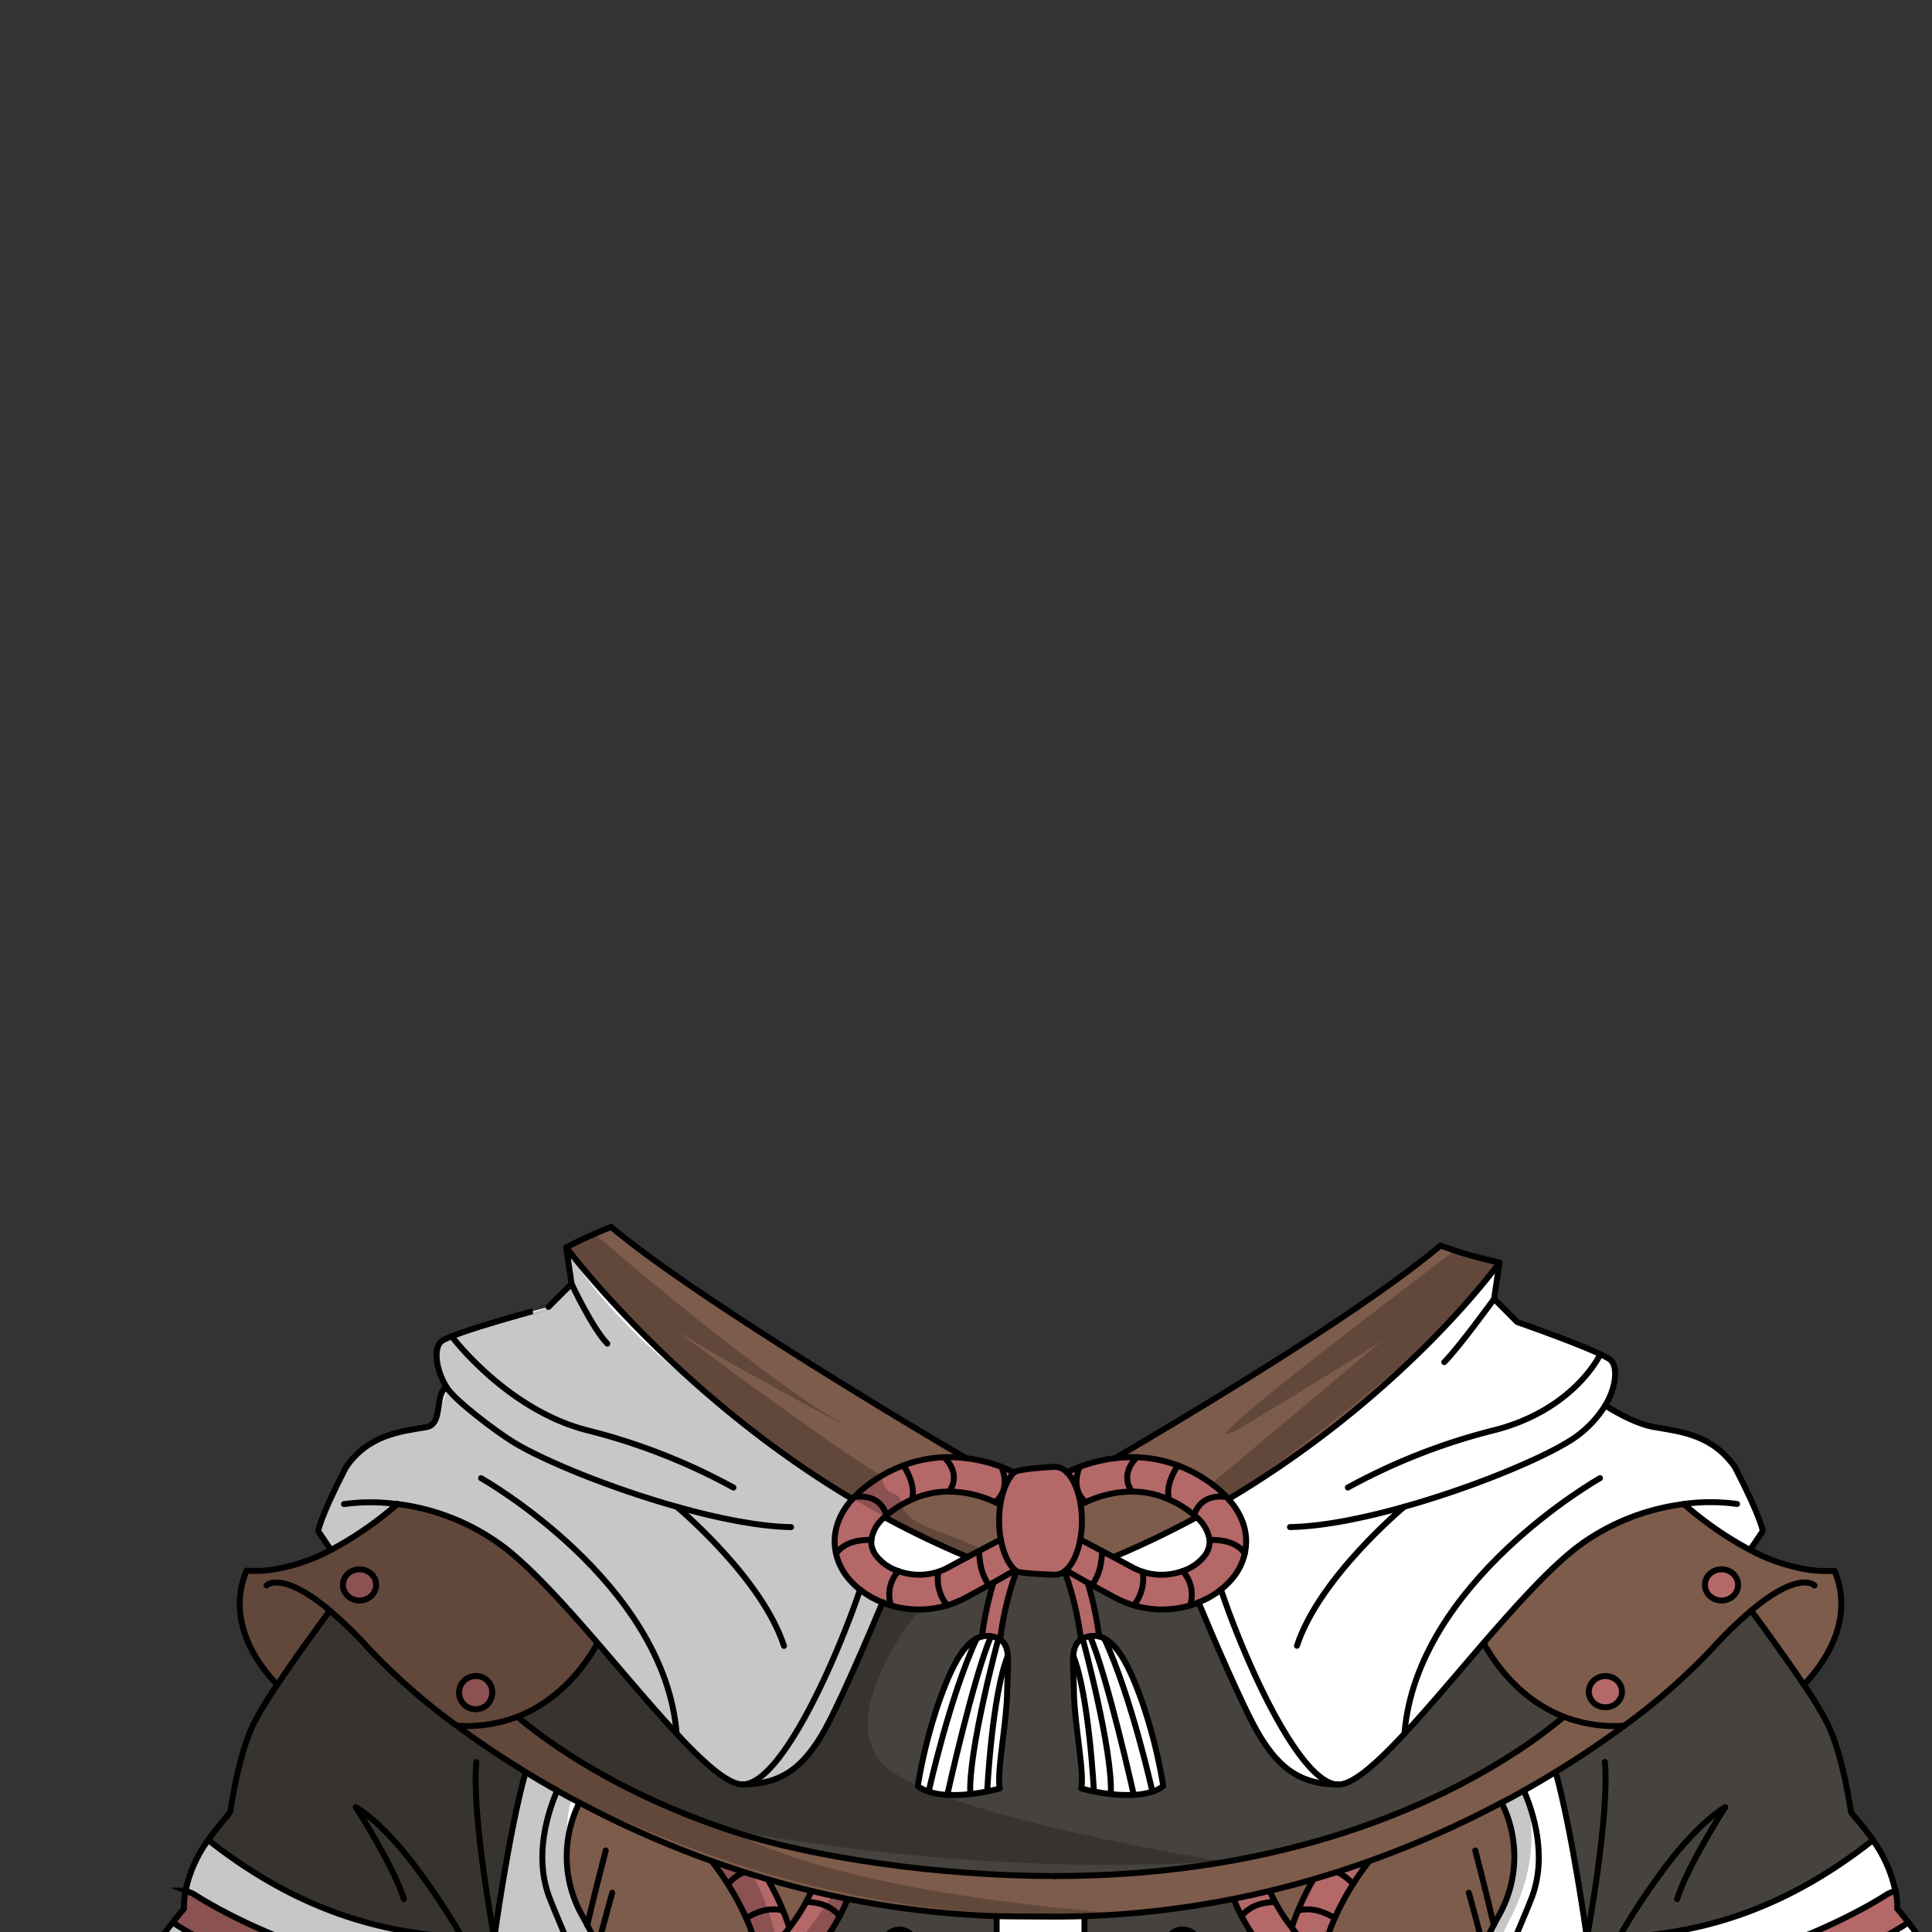 <svg xmlns="http://www.w3.org/2000/svg" viewBox="0 0 432 432">
  <rect x="0" y="0" width="432" height="432" fill="#333333" stroke="none"/>
  <defs>
    <style>.GUNDAN_FROG_OUTFIT_FROG_OUTFIT_8_cls-1{isolation:isolate;}.GUNDAN_FROG_OUTFIT_FROG_OUTFIT_8_cls-2{fill:#46433e;}.GUNDAN_FROG_OUTFIT_FROG_OUTFIT_8_cls-3{fill:#b46868;}.GUNDAN_FROG_OUTFIT_FROG_OUTFIT_8_cls-4{fill:#7d5c4b;}.GUNDAN_FROG_OUTFIT_FROG_OUTFIT_8_cls-5{fill:#fff;}.GUNDAN_FROG_OUTFIT_FROG_OUTFIT_8_cls-6,.GUNDAN_FROG_OUTFIT_FROG_OUTFIT_8_cls-7{fill:none;stroke:#000;stroke-width:1.33px;}.GUNDAN_FROG_OUTFIT_FROG_OUTFIT_8_cls-6{stroke-linecap:round;stroke-linejoin:round;}.GUNDAN_FROG_OUTFIT_FROG_OUTFIT_8_cls-7{stroke-miterlimit:10;}.GUNDAN_FROG_OUTFIT_FROG_OUTFIT_8_cls-8{opacity:0.22;mix-blend-mode:multiply;}</style>
  </defs>
  <g class="GUNDAN_FROG_OUTFIT_FROG_OUTFIT_8_cls-1">
    <g id="outfit">
      <path class="GUNDAN_FROG_OUTFIT_FROG_OUTFIT_8_cls-2" d="M363,475.29C360.48,480,356.6,485,352.11,488a16.24,16.24,0,0,1-7.19,2.9c-5.11.6-8.44-4.54-10.76-11.26a52.22,52.22,0,0,1-6,.33,59.72,59.72,0,0,1-6.78-.39,48.75,48.75,0,0,1-16.76-4.86,32,32,0,0,1-13.12-12.14,29,29,0,0,1-2.07-4.09,36.18,36.18,0,0,1-2.65-10.5,40.34,40.34,0,0,1,0-7.12c-1-1.07-1.95-2.11-2.8-3.12a52.41,52.41,0,0,1-6.35-9.32,38.54,38.54,0,0,1-1.78-3.87,206,206,0,0,1-33.35,3.87v65.32h120.2L363,482A33.6,33.6,0,0,0,363,475.29Zm-98.6,7.81a3.89,3.89,0,0,1-3.56-2.22,3.55,3.55,0,0,1-.31-1.44,3.88,3.88,0,1,1,3.87,3.66Zm0-22.16a3.89,3.89,0,0,1-3.56-2.22,3.51,3.51,0,0,1-.31-1.44,3.88,3.88,0,1,1,3.87,3.66Zm0-22.16a3.88,3.88,0,0,1-3.56-2.21,3.55,3.55,0,0,1-.31-1.44,3.88,3.88,0,1,1,3.87,3.65Z" />
      <path class="GUNDAN_FROG_OUTFIT_FROG_OUTFIT_8_cls-2" d="M187.71,428.46a52.41,52.41,0,0,1-6.35,9.32c-.85,1-1.79,2.05-2.79,3.12a40.35,40.35,0,0,1,0,7.12,36.18,36.18,0,0,1-2.65,10.5,29,29,0,0,1-2.06,4.09,32.16,32.16,0,0,1-13.12,12.14,48.86,48.86,0,0,1-16.77,4.86,59.72,59.72,0,0,1-6.78.39,52,52,0,0,1-6-.33c-2.33,6.72-5.66,11.86-10.77,11.26a16.24,16.24,0,0,1-7.19-2.9c-4.49-3-8.37-8-10.93-12.74a34.36,34.36,0,0,0,0,6.73l.36,11.76h120.2V428.46a205.77,205.77,0,0,1-33.35-3.87A38.89,38.89,0,0,1,187.71,428.46Zm13.18,3a3.78,3.78,0,0,1,3.88,3.65,3.4,3.4,0,0,1-.32,1.44,3.88,3.88,0,0,1-3.56,2.21,3.66,3.66,0,1,1,0-7.3Zm0,22.16a3.77,3.77,0,0,1,3.88,3.64,3.37,3.37,0,0,1-.32,1.44,3.89,3.89,0,0,1-3.56,2.22,3.66,3.66,0,1,1,0-7.3Zm0,22.16a3.77,3.77,0,0,1,3.88,3.64,3.4,3.4,0,0,1-.32,1.44,3.89,3.89,0,0,1-3.56,2.22,3.66,3.66,0,1,1,0-7.3Z" />
      <path class="GUNDAN_FROG_OUTFIT_FROG_OUTFIT_8_cls-2" d="M418.79,411.42c-2.43-3.48-4.77-5.79-4.89-6.32-.24-1.12-1.8-12.48-5.26-19.67a81.91,81.91,0,0,0-5.29-8.7c-4.05-6-9.11-13-11.78-16.59a94.57,94.57,0,0,0-8.83,8.61,141,141,0,0,1-19.55,17.12c-4.57,3.39-9.71,6.88-15.35,10.34,3.78,13.69,7,37.15,7,37.15,2.23,0,4.63-.06,7.19-.19C376.7,432.46,396.49,429,418.79,411.42Z" />
      <path class="GUNDAN_FROG_OUTFIT_FROG_OUTFIT_8_cls-2" d="M82.58,368.75a97.27,97.27,0,0,0-8.82-8.61C71.09,363.76,66,370.7,62,376.73a83.64,83.64,0,0,0-5.29,8.7c-3.46,7.19-5,18.55-5.25,19.67-.13.53-2.47,2.84-4.89,6.32,22.29,17.62,42.08,21,56.78,21.75,2.56.13,5,.17,7.19.19,0,0,3.19-23.46,7-37.15-5.65-3.46-10.79-6.95-15.36-10.34A141,141,0,0,1,82.58,368.75Z" />
      <path class="GUNDAN_FROG_OUTFIT_FROG_OUTFIT_8_cls-3" d="M384.94,350.9a3.5,3.5,0,1,0,3.71,3.49A3.61,3.61,0,0,0,384.94,350.9Z" />
      <path class="GUNDAN_FROG_OUTFIT_FROG_OUTFIT_8_cls-3" d="M359,374.77a3.5,3.5,0,1,0,3.72,3.49A3.61,3.61,0,0,0,359,374.77Z" />
      <path class="GUNDAN_FROG_OUTFIT_FROG_OUTFIT_8_cls-3" d="M106.36,374.77a3.5,3.5,0,1,0,3.7,3.49A3.6,3.6,0,0,0,106.36,374.77Z" />
      <path class="GUNDAN_FROG_OUTFIT_FROG_OUTFIT_8_cls-3" d="M80.39,350.9a3.5,3.5,0,1,0,3.71,3.49A3.62,3.62,0,0,0,80.39,350.9Z" />
      <path class="GUNDAN_FROG_OUTFIT_FROG_OUTFIT_8_cls-3" d="M424.2,426.8a19.32,19.32,0,0,0-.36-4.05l-1.26.51a4.79,4.79,0,0,0-.78.4c-.29.19-29.6,19.53-66.62,18.74-.14,1.23-.27,2.53-.36,3.86a10,10,0,0,0,.58,3.87h2c36.79,0,65.09-17.51,68.83-19.94l.57-.23C426,428.94,425.11,427.87,424.2,426.8Z" />
      <path class="GUNDAN_FROG_OUTFIT_FROG_OUTFIT_8_cls-3" d="M110.15,442.4c-37,.79-66.33-18.55-66.62-18.74a4.09,4.09,0,0,0-.78-.4l-1.26-.51a18.67,18.67,0,0,0-.35,4.05c-.92,1.07-1.79,2.14-2.58,3.17l.58.23c3.73,2.43,32,19.94,68.82,19.94h2a10,10,0,0,0,.58-3.87C110.43,444.93,110.29,443.63,110.15,442.4Z" />
      <path class="GUNDAN_FROG_OUTFIT_FROG_OUTFIT_8_cls-3" d="M328,472.24a53,53,0,0,1-6.79-.43,37.34,37.34,0,0,1-13-3.95,24.58,24.58,0,0,1-9-8.21,27.17,27.17,0,0,1-2.07-3.95,28.05,28.05,0,0,1-1.76-6.11c-.09-.44-.15-.88-.21-1.31a40.18,40.18,0,0,0,9,4.63,53.31,53.31,0,0,0,12.35,2.93,64.07,64.07,0,0,0,7.82.48c1.91,0,3.5-.08,4.69-.17a40,40,0,0,1-.48-7.71,58.17,58.17,0,0,1-10.45-.22,45.44,45.44,0,0,1-10.86-2.49,31.4,31.4,0,0,1-8.95-5l-.74-.61c-.68-.61-1.35-1.2-2-1.79a43.56,43.56,0,0,1,3-9.42,56.84,56.84,0,0,1,4.1-7.63c1.3-2.06,2.56-3.79,3.59-5.11-2.34.85-4.73,1.64-7.14,2.43q-2.62.82-5.33,1.62a60,60,0,0,0-3.43,7c-.51,1.24-1,2.5-1.4,3.81a42,42,0,0,1-3.74-5.74c-.49-.93-.89-1.76-1.19-2.47-2.66.64-5.34,1.24-8.08,1.78a38.54,38.54,0,0,0,1.78,3.87,52.41,52.41,0,0,0,6.35,9.32c.85,1,1.8,2.05,2.8,3.12a40.34,40.34,0,0,0,0,7.12,36.18,36.18,0,0,0,2.65,10.5,29,29,0,0,0,2.07,4.09,32,32,0,0,0,13.12,12.14,48.75,48.75,0,0,0,16.76,4.86,59.72,59.72,0,0,0,6.78.39,52.22,52.22,0,0,0,6-.33,76.4,76.4,0,0,1-2.17-7.59C330.88,472.17,329.51,472.24,328,472.24Z" />
      <path class="GUNDAN_FROG_OUTFIT_FROG_OUTFIT_8_cls-3" d="M180.22,425.28a41.09,41.09,0,0,1-3.74,5.74c-.42-1.31-.89-2.57-1.39-3.81a60,60,0,0,0-3.44-7q-2.7-.79-5.33-1.62c-2.41-.79-4.79-1.58-7.14-2.43,1,1.32,2.29,3,3.59,5.11a56.84,56.84,0,0,1,4.1,7.63,43.56,43.56,0,0,1,3,9.42c-.62.59-1.29,1.18-2,1.79l-.74.61a31.48,31.48,0,0,1-8.94,5,45.4,45.4,0,0,1-10.87,2.49,58.17,58.17,0,0,1-10.45.22,40,40,0,0,1-.48,7.71c1.2.09,2.78.17,4.69.17a64,64,0,0,0,7.82-.48,53.31,53.31,0,0,0,12.35-2.93,40.18,40.18,0,0,0,9-4.63c-.05.43-.12.87-.2,1.31a28.66,28.66,0,0,1-1.77,6.11,25.34,25.34,0,0,1-2.07,3.95,24.58,24.58,0,0,1-9,8.21,37.34,37.34,0,0,1-13,3.95,53,53,0,0,1-6.79.43c-1.56,0-2.93-.07-4-.16-.62,2.61-1.33,5.2-2.16,7.59a52,52,0,0,0,6,.33,59.72,59.72,0,0,0,6.78-.39,48.86,48.86,0,0,0,16.77-4.86,32.16,32.16,0,0,0,13.12-12.14,29,29,0,0,0,2.06-4.09,36.18,36.18,0,0,0,2.65-10.5,40.35,40.35,0,0,0,0-7.12c1-1.07,1.94-2.11,2.79-3.12a52.41,52.41,0,0,0,6.35-9.32,38.89,38.89,0,0,0,1.79-3.87c-2.74-.54-5.43-1.14-8.09-1.78C181.11,423.52,180.72,424.35,180.22,425.28Z" />
      <path class="GUNDAN_FROG_OUTFIT_FROG_OUTFIT_8_cls-3" d="M278.36,347.34c.82-3.67.07-8-3.66-12.15a5.65,5.65,0,0,0-.41-.46h0a23.48,23.48,0,0,0-3.26-2.87,30.58,30.58,0,0,0-7.67-4.18,28.93,28.93,0,0,0-9.15-1.84,31.2,31.2,0,0,0-4.87.22A33.61,33.61,0,0,0,241.4,328h0c-1,.38-2,.79-2.83,1.21a3.79,3.79,0,0,0-2.63-1.22c-.95,0-8.38.44-9.18,1.22-.87-.42-1.83-.83-2.83-1.21h0a33.61,33.61,0,0,0-7.93-1.94,31,31,0,0,0-4.86-.22,28.93,28.93,0,0,0-9.15,1.84,30.41,30.41,0,0,0-7.67,4.18,22.38,22.38,0,0,0-3.26,2.87h0c-.15.15-.28.31-.41.46-3.72,4.16-4.48,8.48-3.65,12.15a12.79,12.79,0,0,0,2.15,4.8,16.19,16.19,0,0,0,3.19,3.28,19.33,19.33,0,0,0,5,2.88c.62.26,1.26.49,1.91.69a22.8,22.8,0,0,0,6.28.9,21.65,21.65,0,0,0,6.29-.93,21.92,21.92,0,0,0,4.25-1.75c1.48-.8,3.24-1.76,5.06-2.77l1-.55a76.41,76.41,0,0,0-2.56,12,5.22,5.22,0,0,1,2.05-.06,5.53,5.53,0,0,1,1.65.5,2.26,2.26,0,0,1,.37.22,71.71,71.71,0,0,1,3.31-14.3c.12-.35.25-.67.34-.94.66.5,7.92.77,8.66.77a3.47,3.47,0,0,0,2.11-.77c.09.27.22.59.34.94a72.29,72.29,0,0,1,3.32,14.3,1.9,1.9,0,0,1,.37-.22,5.46,5.46,0,0,1,1.64-.5,5.21,5.21,0,0,1,2.05.06,75.29,75.29,0,0,0-2.56-12l1,.55c1.82,1,3.59,2,5.07,2.77a22.43,22.43,0,0,0,10.53,2.68,22.87,22.87,0,0,0,6.29-.9c.64-.2,1.28-.43,1.9-.69a19.56,19.56,0,0,0,5-2.88,16.74,16.74,0,0,0,3.19-3.28A13.11,13.11,0,0,0,278.36,347.34Zm-59.43-.55c-.81.42-1.66.87-2.56,1.36-1.36.72-2.84,1.52-4.41,2.37a13.66,13.66,0,0,1-11.07.78,10.29,10.29,0,0,1-5-3.48,5.23,5.23,0,0,1-1.07-3.47,8.24,8.24,0,0,1,2.94-5.09l.5-.45c.39-.32.76-.62,1.1-.88a22.9,22.9,0,0,1,4.53-2.63,20.28,20.28,0,0,1,8.33-1.78,24.88,24.88,0,0,1,10.31,2.38c.4.18.77.37,1.11.55a23.2,23.2,0,0,0-.27,3.61,22.1,22.1,0,0,0,.37,4.15C222.41,345,220.79,345.8,218.93,346.79Zm50.47,1a10.29,10.29,0,0,1-5,3.48,13.66,13.66,0,0,1-11.07-.78c-1.57-.85-3.05-1.65-4.41-2.37-.9-.49-1.75-.94-2.56-1.36-1.86-1-3.48-1.84-4.85-2.58a22.1,22.1,0,0,0,.37-4.15,23.2,23.2,0,0,0-.27-3.61c.34-.18.71-.37,1.11-.55a24.92,24.92,0,0,1,10.31-2.38,20.28,20.28,0,0,1,8.33,1.78,22.9,22.9,0,0,1,4.53,2.63c.35.26.72.56,1.1.88l.51.45a8.22,8.22,0,0,1,2.93,5.09A5.23,5.23,0,0,1,269.4,347.82Z" />
      <path class="GUNDAN_FROG_OUTFIT_FROG_OUTFIT_8_cls-2" d="M243.21,353.89l1,.55c1.82,1,3.59,2,5.07,2.77a22.43,22.43,0,0,0,10.53,2.68,22.87,22.87,0,0,0,6.29-.9c.64-.2,1.28-.43,1.9-.69,2.82,6.77,10.05,23.83,13.67,29.82,4.55,7.54,9.41,10.91,17.63,10.91,3.26,0,8.54-4.68,14.75-11.36,5.42-5.82,11.56-13.17,17.68-20.26,2.63,4.75,8.27,12.7,17.93,16.46-5.3,4.51-19.16,15-41.93,23.45q-3.2,1.2-6.63,2.31h0c-17.23,5.64-38.9,9.86-65.14,9.86s-54.46-4.22-71.69-9.86h0c-2.29-.74-4.49-1.51-6.63-2.31-22.76-8.43-36.62-18.94-41.92-23.45,9.65-3.76,15.29-11.71,17.92-16.46,6.13,7.09,12.26,14.44,17.69,20.26,6.2,6.68,11.49,11.36,14.75,11.36,8.21,0,13.08-3.37,17.62-10.91,3.62-6,10.85-23.05,13.67-29.82.62.26,1.26.49,1.91.69a22.8,22.8,0,0,0,6.28.9,21.65,21.65,0,0,0,6.29-.93,21.92,21.92,0,0,0,4.25-1.75c1.48-.8,3.24-1.76,5.06-2.77l1-.55a76.41,76.41,0,0,0-2.56,12h0a6,6,0,0,0-1.15.43c-3.25,1.65-5.78,6.73-8.34,13.83a114.63,114.63,0,0,0-4.85,19.18,7.8,7.8,0,0,0,2.44,1.24,15.21,15.21,0,0,0,4.16.72,32.6,32.6,0,0,0,5.14-.18c1.35-.15,2.65-.37,3.78-.59s2.11-.47,2.83-.68c-.78-3.32,1.51-14.34,1.63-21.59.06-3.3.33-6,.15-8.05-.13-1.68-.59-2.92-1.72-3.66a71.71,71.71,0,0,1,3.31-14.3c.12-.35.25-.67.34-.94.66.5,7.92.77,8.66.77a3.47,3.47,0,0,0,2.11-.77c.09.27.22.59.34.94a72.29,72.29,0,0,1,3.32,14.3c-1.14.74-1.59,2-1.73,3.66-.18,2.05.1,4.75.15,8.05.12,7.25,2.41,18.27,1.63,21.59.73.21,1.7.45,2.84.68s2.42.44,3.78.59a32.47,32.47,0,0,0,5.13.18,15.28,15.28,0,0,0,4.17-.72,7.85,7.85,0,0,0,2.43-1.24,114.63,114.63,0,0,0-4.85-19.18c-2.56-7.1-5.09-12.18-8.34-13.83a5.74,5.74,0,0,0-1.15-.43h0A75.29,75.29,0,0,0,243.21,353.89Z" />
      <path class="GUNDAN_FROG_OUTFIT_FROG_OUTFIT_8_cls-4" d="M410.2,351.21a25.13,25.13,0,0,1-5.68-.19,41.26,41.26,0,0,1-13.21-4.45,78.31,78.31,0,0,1-14.79-10.25h0a50,50,0,0,0-22.81,8.86c-6.3,4.5-14.13,13.16-22,22.23,2.63,4.75,8.27,12.7,17.93,16.46-5.3,4.51-19.16,15-41.93,23.45q-3.2,1.2-6.63,2.31h0c-17.23,5.64-38.9,9.86-65.14,9.86s-54.46-4.22-71.69-9.86h0c-2.29-.74-4.49-1.51-6.63-2.31-22.76-8.43-36.62-18.94-41.93-23.45,9.66-3.76,15.3-11.71,17.93-16.46-7.84-9.07-15.68-17.73-22-22.23a50,50,0,0,0-22.8-8.86h0A78,78,0,0,1,74,346.57,41.21,41.21,0,0,1,60.82,351a25.22,25.22,0,0,1-5.69.19C51,361.15,56,370.46,62,376.73c4.06-6,9.11-13,11.78-16.59a97.27,97.27,0,0,1,8.82,8.61,141,141,0,0,0,19.55,17.12c4.57,3.39,9.71,6.88,15.36,10.34q3.42,2.1,7.1,4.16,2.41,1.39,5,2.71a27,27,0,0,0,.74,25.48c.36.63.7,1.26,1,1.87.93,1.74,1.71,3.37,2.37,4.91v0a36.19,36.19,0,0,1,3.19,13.08,58.17,58.17,0,0,0,10.45-.22,45.4,45.4,0,0,0,10.87-2.49,31.48,31.48,0,0,0,8.94-5l.74-.61c.68-.61,1.35-1.2,2-1.79a43.56,43.56,0,0,0-3-9.42,56.84,56.84,0,0,0-4.1-7.63c-1.3-2.06-2.56-3.79-3.59-5.11,2.35.85,4.73,1.64,7.14,2.43q2.63.82,5.33,1.62a60,60,0,0,1,3.44,7c.5,1.24,1,2.5,1.39,3.81a41.09,41.09,0,0,0,3.74-5.74c.5-.93.89-1.76,1.19-2.47,2.66.64,5.35,1.24,8.09,1.78a205.77,205.77,0,0,0,33.35,3.87c2.16.06,10.88.1,13.09.1s4.38,0,6.55-.1a206,206,0,0,0,33.35-3.87c2.74-.54,5.42-1.14,8.08-1.78.3.71.7,1.54,1.19,2.47a42,42,0,0,0,3.74,5.74c.42-1.31.89-2.57,1.4-3.81a60,60,0,0,1,3.43-7q2.7-.79,5.33-1.62c2.41-.79,4.8-1.58,7.14-2.43-1,1.32-2.29,3-3.59,5.11a56.84,56.84,0,0,0-4.1,7.63,43.56,43.56,0,0,0-3,9.42c.62.59,1.29,1.18,2,1.79l.74.61a31.4,31.4,0,0,0,8.95,5A45.44,45.44,0,0,0,318,448.22a58.17,58.17,0,0,0,10.45.22,36.19,36.19,0,0,1,3.19-13.08v0c.66-1.54,1.44-3.17,2.37-4.91.31-.61.66-1.24,1-1.87a26.92,26.92,0,0,0,.74-25.48q2.55-1.32,5-2.71c2.46-1.37,4.81-2.76,7.1-4.16,5.64-3.46,10.78-6.95,15.35-10.34a141,141,0,0,0,19.55-17.12,94.57,94.57,0,0,1,8.83-8.61c2.67,3.62,7.73,10.56,11.78,16.59C409.3,370.46,414.34,361.15,410.2,351.21ZM80.39,357.88a3.5,3.5,0,1,1,3.71-3.49A3.61,3.61,0,0,1,80.39,357.88Zm26,23.87a3.5,3.5,0,1,1,3.7-3.49A3.6,3.6,0,0,1,106.36,381.75Zm252.61,0a3.5,3.5,0,1,1,3.72-3.49A3.61,3.61,0,0,1,359,381.75Zm26-23.87a3.5,3.5,0,1,1,3.71-3.49A3.6,3.6,0,0,1,384.94,357.88Z" />
      <path class="GUNDAN_FROG_OUTFIT_FROG_OUTFIT_8_cls-5" d="M246.92,366.36a5.74,5.74,0,0,0-1.15-.43h0a5.21,5.21,0,0,0-2.05-.06,5.46,5.46,0,0,0-1.64.5,1.9,1.9,0,0,0-.37.22c-1.14.74-1.59,2-1.73,3.66-.18,2.05.1,4.75.15,8.05.12,7.25,2.41,18.27,1.63,21.59.73.21,1.7.45,2.84.68s2.42.44,3.78.59a32.47,32.47,0,0,0,5.13.18,15.28,15.28,0,0,0,4.17-.72,7.66,7.66,0,0,0,2.43-1.25,114.64,114.64,0,0,0-4.85-19.17C252.7,373.09,250.17,368,246.92,366.36Z" />
      <path class="GUNDAN_FROG_OUTFIT_FROG_OUTFIT_8_cls-5" d="M225.2,378.29c.06-3.3.33-6,.15-8.05-.13-1.68-.59-2.92-1.72-3.66a2.26,2.26,0,0,0-.37-.22,5.53,5.53,0,0,0-1.65-.5,5.22,5.22,0,0,0-2.05.06h0a6,6,0,0,0-1.15.43c-3.25,1.65-5.78,6.73-8.34,13.83a114.64,114.64,0,0,0-4.85,19.17,7.61,7.61,0,0,0,2.44,1.25,15.21,15.21,0,0,0,4.16.72,32.6,32.6,0,0,0,5.14-.18c1.35-.15,2.65-.37,3.78-.59s2.11-.47,2.83-.68C222.79,396.56,225.08,385.54,225.2,378.29Z" />
      <path class="GUNDAN_FROG_OUTFIT_FROG_OUTFIT_8_cls-5" d="M133.68,435.36v0c-.66-1.54-1.44-3.17-2.37-4.91-.31-.61-.65-1.24-1-1.87a27,27,0,0,1-.74-25.48q-2.55-1.32-5-2.71-3.68-2.06-7.1-4.16c-3.78,13.69-7,37.15-7,37.15-2.23,0-4.63-.06-7.19-.19-14.7-.71-34.49-4.13-56.78-21.75a29.83,29.83,0,0,0-5.06,11.33l1.26.51a4.09,4.09,0,0,1,.78.4c.29.19,29.6,19.53,66.62,18.74.14,1.23.28,2.53.36,3.86a10,10,0,0,1-.58,3.87h-2c-36.79,0-65.09-17.51-68.82-19.94l-.58-.23a65.23,65.23,0,0,0-9,15.17l5.11,1.33c7.32,1.93,21.29,5.63,33.74,9.08,17.1,4.73,36.39.41,38,0l.08,0h0a97.52,97.52,0,0,0-4.23,19.72v0c2.56,4.72,6.44,9.69,10.93,12.74a16.24,16.24,0,0,0,7.19,2.9c5.11.6,8.44-4.54,10.77-11.26.83-2.39,1.54-5,2.16-7.59.67-2.88,1.23-5.78,1.74-8.44s1-5.11,1.31-7.49a40,40,0,0,0,.48-7.71A36.19,36.19,0,0,0,133.68,435.36Zm-14.43,38.46c-.62,3.47-2.44,6.07-4,5.82s-2.4-3.27-1.78-6.75,2.43-6.07,4-5.81S119.88,470.34,119.25,473.82Zm5.1-25.67c-.63,3.46-2.43,6.07-4,5.81s-2.4-3.28-1.77-6.74,2.44-6.07,4-5.83S125,444.67,124.35,448.15Z" />
      <path class="GUNDAN_FROG_OUTFIT_FROG_OUTFIT_8_cls-5" d="M222.85,428.46v65.32h19.64V428.46c-2.17.06-4.35.1-6.55.1S225,428.52,222.85,428.46Z" />
      <path class="GUNDAN_FROG_OUTFIT_FROG_OUTFIT_8_cls-5" d="M264.44,431.48a3.77,3.77,0,0,0-3.87,3.65,3.55,3.55,0,0,0,.31,1.44,3.88,3.88,0,0,0,3.56,2.21,3.66,3.66,0,1,0,0-7.3Z" />
      <path class="GUNDAN_FROG_OUTFIT_FROG_OUTFIT_8_cls-5" d="M200.89,431.48a3.66,3.66,0,1,0,0,7.3,3.88,3.88,0,0,0,3.56-2.21,3.4,3.4,0,0,0,.32-1.44A3.78,3.78,0,0,0,200.89,431.48Z" />
      <path class="GUNDAN_FROG_OUTFIT_FROG_OUTFIT_8_cls-5" d="M426.77,430l-.57.23c-3.74,2.43-32,19.94-68.83,19.94h-2a10,10,0,0,1-.58-3.87c.09-1.33.22-2.63.36-3.86,37,.79,66.33-18.55,66.62-18.74a4.79,4.79,0,0,1,.78-.4l1.26-.51a30,30,0,0,0-5-11.33c-22.3,17.62-42.09,21-56.79,21.75-2.56.13-5,.17-7.19.19,0,0-3.19-23.46-7-37.15-2.29,1.4-4.64,2.79-7.1,4.16q-2.42,1.39-5,2.71a26.92,26.92,0,0,1-.74,25.48c-.35.63-.7,1.26-1,1.87-.93,1.74-1.71,3.37-2.37,4.91v0a36.19,36.19,0,0,0-3.19,13.08,40,40,0,0,0,.48,7.71c.33,2.38.81,4.83,1.31,7.49s1.07,5.56,1.74,8.44a76.4,76.4,0,0,0,2.17,7.59c2.32,6.72,5.65,11.86,10.76,11.26a16.24,16.24,0,0,0,7.19-2.9c4.49-3,8.37-8,10.93-12.74v0a96.75,96.75,0,0,0-4.23-19.72h0l.08,0c1.64.37,20.93,4.69,38,0,12.45-3.45,26.43-7.15,33.74-9.08l5.11-1.33A65.23,65.23,0,0,0,426.77,430ZM345,454c-1.6.26-3.41-2.35-4-5.81s.16-6.5,1.78-6.76,3.41,2.36,4,5.83S346.63,453.71,345,454Zm5.11,25.68c-1.62.25-3.43-2.35-4.06-5.82s.18-6.49,1.78-6.74,3.43,2.34,4,5.81S351.73,479.38,350.13,479.64Z" />
      <path class="GUNDAN_FROG_OUTFIT_FROG_OUTFIT_8_cls-5" d="M200.89,351.3a13.66,13.66,0,0,0,11.07-.78c1.57-.85,3-1.65,4.41-2.37a205.57,205.57,0,0,1-18.57-8.89,8.24,8.24,0,0,0-2.94,5.09,5.23,5.23,0,0,0,1.07,3.47A10.29,10.29,0,0,0,200.89,351.3Z" />
      <path class="GUNDAN_FROG_OUTFIT_FROG_OUTFIT_8_cls-5" d="M269.4,347.82a5.23,5.23,0,0,0,1.07-3.47,8.22,8.22,0,0,0-2.93-5.09A205.79,205.79,0,0,1,249,348.15c1.36.72,2.84,1.52,4.41,2.37a13.66,13.66,0,0,0,11.07.78A10.29,10.29,0,0,0,269.4,347.82Z" />
      <path class="GUNDAN_FROG_OUTFIT_FROG_OUTFIT_8_cls-5" d="M192.32,355.42a16.19,16.19,0,0,1-3.19-3.28,12.79,12.79,0,0,1-2.15-4.8c-.83-3.67-.07-8,3.65-12.15-39.66-23.58-64-56.26-64-56.26l1.19,8.13-5.15,5.17S100.88,298,98.6,300c-1.41,1.26-1.53,5.52,1.24,10.16-2.72,1.69-.67,8.35-4.49,9-5.91,1-12.92,1.72-17.95,8.93-5.9,11.39-6.23,14.31-6.23,14.31L74,346.57a78,78,0,0,0,14.79-10.25h0a50,50,0,0,1,22.8,8.86c6.3,4.5,14.14,13.16,22,22.23,6.13,7.09,12.26,14.44,17.69,20.26,6.2,6.68,11.49,11.36,14.75,11.36,8.21,0,13.08-3.37,17.62-10.91,3.62-6,10.85-23.05,13.67-29.82A19.33,19.33,0,0,1,192.32,355.42Z" />
      <path class="GUNDAN_FROG_OUTFIT_FROG_OUTFIT_8_cls-5" d="M353.7,345.18a50,50,0,0,1,22.81-8.86h0a78.31,78.31,0,0,0,14.79,10.25l2.85-4.21s-.33-2.92-6.23-14.31c-5-7.21-12-7.95-17.94-8.93-3.83-.62-8.34-3.14-11.06-4.84,2.77-4.63,2.65-8.89,1.24-10.15-2.28-2-20.93-8.52-20.93-8.52l-5.15-5.17,1.19-8.13s-20.91,29.3-60.58,52.88c3.73,4.16,4.48,8.48,3.66,12.15a13.11,13.11,0,0,1-2.15,4.8,16.74,16.74,0,0,1-3.19,3.28,19.56,19.56,0,0,1-5,2.88c2.82,6.77,10.05,23.83,13.67,29.82,4.55,7.54,9.41,10.91,17.63,10.91,3.26,0,8.54-4.68,14.75-11.36,5.42-5.82,11.56-13.17,17.68-20.26C339.57,358.34,347.4,349.68,353.7,345.18Z" />
      <path class="GUNDAN_FROG_OUTFIT_FROG_OUTFIT_8_cls-4" d="M223.68,336.45c-.34-.18-.71-.37-1.11-.55a24.88,24.88,0,0,0-10.31-2.38,20.28,20.28,0,0,0-8.33,1.78,22.9,22.9,0,0,0-4.53,2.63c-.34.26-.71.56-1.1.88l-.5.45a205.57,205.57,0,0,0,18.57,8.89c.9-.49,1.75-.94,2.56-1.36,1.86-1,3.48-1.84,4.85-2.58a22.1,22.1,0,0,1-.37-4.15A23.2,23.2,0,0,1,223.68,336.45Z" />
      <path class="GUNDAN_FROG_OUTFIT_FROG_OUTFIT_8_cls-4" d="M265.93,337.93a22.9,22.9,0,0,0-4.53-2.63,20.28,20.28,0,0,0-8.33-1.78,24.92,24.92,0,0,0-10.31,2.38c-.4.18-.77.37-1.11.55a23.2,23.2,0,0,1,.27,3.61,22.1,22.1,0,0,1-.37,4.15c1.37.74,3,1.59,4.85,2.58.81.42,1.66.87,2.56,1.36a205.79,205.79,0,0,0,18.58-8.89l-.51-.45C266.65,338.49,266.28,338.19,265.93,337.93Z" />
      <path class="GUNDAN_FROG_OUTFIT_FROG_OUTFIT_8_cls-4" d="M211.14,325.84a31,31,0,0,1,4.86.22c-18.3-10.71-62.23-37.28-79.33-51.7a98,98,0,0,0-10.06,4.57s24.36,32.68,64,56.26c.13-.15.26-.31.41-.46h0a22.38,22.38,0,0,1,3.26-2.87,30.41,30.41,0,0,1,7.67-4.18A28.93,28.93,0,0,1,211.14,325.84Z" />
      <path class="GUNDAN_FROG_OUTFIT_FROG_OUTFIT_8_cls-4" d="M322.1,278.5c-17.1,14.42-54.47,36.85-72.77,47.56a31.2,31.2,0,0,1,4.87-.22,28.93,28.93,0,0,1,9.15,1.84,30.58,30.58,0,0,1,7.67,4.18,23.48,23.48,0,0,1,3.26,2.87h0a5.65,5.65,0,0,1,.41.46c39.67-23.58,60.58-52.88,60.58-52.88A90,90,0,0,1,322.1,278.5Z" />
      <path class="GUNDAN_FROG_OUTFIT_FROG_OUTFIT_8_cls-6" d="M223.63,366.58a71.71,71.71,0,0,1,3.31-14.3c.12-.35.25-.67.34-.94" />
      <path class="GUNDAN_FROG_OUTFIT_FROG_OUTFIT_8_cls-6" d="M219.56,365.92a76.41,76.41,0,0,1,2.56-12" />
      <path class="GUNDAN_FROG_OUTFIT_FROG_OUTFIT_8_cls-6" d="M207.66,400.61a7.8,7.8,0,0,1-2.44-1.24,114.63,114.63,0,0,1,4.85-19.18c2.56-7.1,5.09-12.18,8.34-13.83a6,6,0,0,1,1.15-.43h0a5.22,5.22,0,0,1,2.05-.06,5.53,5.53,0,0,1,1.65.5,2.26,2.26,0,0,1,.37.22c1.13.74,1.59,2,1.72,3.66.18,2.05-.09,4.75-.15,8.05-.12,7.25-2.41,18.27-1.63,21.59-.72.21-1.7.45-2.83.68s-2.43.44-3.78.59a32.6,32.6,0,0,1-5.14.18A15.21,15.21,0,0,1,207.66,400.61Z" />
      <path class="GUNDAN_FROG_OUTFIT_FROG_OUTFIT_8_cls-6" d="M216.37,348.15a205.57,205.57,0,0,1-18.57-8.89" />
      <path class="GUNDAN_FROG_OUTFIT_FROG_OUTFIT_8_cls-6" d="M216,326.06c-18.3-10.71-62.23-37.28-79.33-51.7a98,98,0,0,0-10.06,4.57s24.36,32.68,64,56.26" />
      <path class="GUNDAN_FROG_OUTFIT_FROG_OUTFIT_8_cls-6" d="M126.61,278.93l1.19,8.13-5.15,5.17S100.88,298,98.6,300c-1.41,1.26-1.53,5.52,1.24,10.16,1.67,2.81,11,9.91,15.13,12.42,6.78,4.09,21.57,10.18,36.33,14.33,9.19,2.59,18.36,4.43,25.59,4.56" />
      <path class="GUNDAN_FROG_OUTFIT_FROG_OUTFIT_8_cls-6" d="M74,346.57l-2.85-4.21s.33-2.92,6.23-14.31c5-7.21,12-7.95,17.95-8.93,3.82-.62,1.77-7.28,4.49-9" />
      <path class="GUNDAN_FROG_OUTFIT_FROG_OUTFIT_8_cls-6" d="M88.81,336.32a44.17,44.17,0,0,0-11.89,0" />
      <path class="GUNDAN_FROG_OUTFIT_FROG_OUTFIT_8_cls-6" d="M192.32,355.42C187,371.18,174.69,399,166.05,399c-3.26,0-8.55-4.68-14.75-11.36-5.43-5.82-11.56-13.17-17.69-20.26-7.84-9.07-15.68-17.73-22-22.23a50,50,0,0,0-22.8-8.86" />
      <path class="GUNDAN_FROG_OUTFIT_FROG_OUTFIT_8_cls-6" d="M166.05,399c8.21,0,13.08-3.37,17.62-10.91,3.62-6,10.85-23.05,13.67-29.82" />
      <path class="GUNDAN_FROG_OUTFIT_FROG_OUTFIT_8_cls-6" d="M107.56,330.52s41,23.07,43.74,57.15" />
      <path class="GUNDAN_FROG_OUTFIT_FROG_OUTFIT_8_cls-6" d="M88.83,336.32h0A78,78,0,0,1,74,346.57,41.21,41.21,0,0,1,60.82,351a25.22,25.22,0,0,1-5.69.19C51,361.15,56,370.46,62,376.73" />
      <path class="GUNDAN_FROG_OUTFIT_FROG_OUTFIT_8_cls-6" d="M59.61,354.51a2.83,2.83,0,0,1,1.66-.62c1.93-.21,5.77.6,12.49,6.25a97.27,97.27,0,0,1,8.82,8.61,141,141,0,0,0,19.55,17.12c4.57,3.39,9.71,6.88,15.36,10.34q3.42,2.1,7.1,4.16,2.41,1.39,5,2.71a223,223,0,0,0,29.62,13.08c2.35.85,4.73,1.64,7.14,2.43q2.63.82,5.33,1.62,4.78,1.4,9.76,2.6c2.66.64,5.35,1.24,8.09,1.78a205.77,205.77,0,0,0,33.35,3.87c2.16.06,10.88.1,13.09.1" />
      <path class="GUNDAN_FROG_OUTFIT_FROG_OUTFIT_8_cls-6" d="M73.76,360.14C71.09,363.76,66,370.7,62,376.73a83.64,83.64,0,0,0-5.29,8.7c-3.46,7.19-5,18.55-5.25,19.67-.13.53-2.47,2.84-4.89,6.32" />
      <path class="GUNDAN_FROG_OUTFIT_FROG_OUTFIT_8_cls-6" d="M106.41,455.59c-1.64.37-20.93,4.69-38,0C55.93,452.1,42,448.4,34.64,446.47l-5.11-1.33a65.23,65.23,0,0,1,9-15.17" />
      <path class="GUNDAN_FROG_OUTFIT_FROG_OUTFIT_8_cls-6" d="M41.49,422.75a29.83,29.83,0,0,1,5.06-11.33c22.29,17.62,42.08,21,56.78,21.75,2.56.13,5,.17,7.19.19-1.18,2.13-.78,5.36-.37,9,.14,1.23.28,2.53.36,3.86a10,10,0,0,1-.58,3.87,14.65,14.65,0,0,1-3.41,5.42" />
      <path class="GUNDAN_FROG_OUTFIT_FROG_OUTFIT_8_cls-6" d="M79.57,404.1c.34.54,8.49,13.24,10.75,20.56" />
      <path class="GUNDAN_FROG_OUTFIT_FROG_OUTFIT_8_cls-6" d="M79.55,404.09h0c.27.14,4.87,2.64,11.83,11.35a152.8,152.8,0,0,1,11.93,17.72" />
      <path class="GUNDAN_FROG_OUTFIT_FROG_OUTFIT_8_cls-7" d="M110.15,442.4c-37,.79-66.33-18.55-66.62-18.74a4.09,4.09,0,0,0-.78-.4l-1.26-.51a18.67,18.67,0,0,0-.35,4.05c-.92,1.07-1.79,2.14-2.58,3.17l.58.23c3.73,2.43,32,19.94,68.82,19.94h2" />
      <path class="GUNDAN_FROG_OUTFIT_FROG_OUTFIT_8_cls-6" d="M129.56,403.08a27,27,0,0,0,.74,25.48c.36.63.7,1.26,1,1.87.93,1.74,1.71,3.37,2.37,4.91" />
      <path class="GUNDAN_FROG_OUTFIT_FROG_OUTFIT_8_cls-6" d="M113.22,488c9.56-.8,13.89-16.44,16.76-29.83s-1.91-20.64-7-33.54c-3.8-9.56-.37-19.7,1.63-24.29" />
      <path class="GUNDAN_FROG_OUTFIT_FROG_OUTFIT_8_cls-7" d="M136.39,456.15c1.2.09,2.78.17,4.69.17a64,64,0,0,0,7.82-.48,53.31,53.31,0,0,0,12.35-2.93,40.18,40.18,0,0,0,9-4.63c.69-.47,1.34-1,2-1.48.42-.34.85-.69,1.26-1.05,1.89-1.66,3.58-3.28,5.1-4.85,1-1.07,1.94-2.11,2.79-3.12a52.41,52.41,0,0,0,6.35-9.32,38.89,38.89,0,0,0,1.79-3.87" />
      <path class="GUNDAN_FROG_OUTFIT_FROG_OUTFIT_8_cls-7" d="M136.87,448.44a57.23,57.23,0,0,0,10.45-.22,45.4,45.4,0,0,0,10.87-2.49,31.48,31.48,0,0,0,8.94-5l.74-.61c.68-.61,1.35-1.2,2-1.79a61.65,61.65,0,0,0,5.48-5.83c.41-.5.81-1,1.16-1.47a41.09,41.09,0,0,0,3.74-5.74c.5-.93.89-1.76,1.19-2.47" />
      <path class="GUNDAN_FROG_OUTFIT_FROG_OUTFIT_8_cls-7" d="M169.84,438.32a43.56,43.56,0,0,0-3-9.42,56.84,56.84,0,0,0-4.1-7.63c-1.3-2.06-2.56-3.79-3.59-5.11" />
      <path class="GUNDAN_FROG_OUTFIT_FROG_OUTFIT_8_cls-7" d="M176.48,431c-.42-1.31-.89-2.57-1.39-3.81a60,60,0,0,0-3.44-7" />
      <path class="GUNDAN_FROG_OUTFIT_FROG_OUTFIT_8_cls-6" d="M133.61,367.41c-2.63,4.75-8.27,12.7-17.92,16.46a31.77,31.77,0,0,1-13.56,2" />
      <path class="GUNDAN_FROG_OUTFIT_FROG_OUTFIT_8_cls-6" d="M235.94,419.49c-26.24,0-54.46-4.22-71.69-9.86h0c-2.29-.74-4.49-1.51-6.63-2.31-22.76-8.43-36.62-18.94-41.92-23.45" />
      <path class="GUNDAN_FROG_OUTFIT_FROG_OUTFIT_8_cls-6" d="M106.52,394c-1.16,11.58,4,39.39,4,39.39s3.19-23.46,7-37.15" />
      <path class="GUNDAN_FROG_OUTFIT_FROG_OUTFIT_8_cls-6" d="M151.3,336.9s19,15.78,24,31.13" />
      <path class="GUNDAN_FROG_OUTFIT_FROG_OUTFIT_8_cls-6" d="M127.8,287.06s4.68,10,8,13.38" />
      <path class="GUNDAN_FROG_OUTFIT_FROG_OUTFIT_8_cls-6" d="M101,298.8s12.38,16.58,30.57,21.08A137.4,137.4,0,0,1,164,332.62" />
      <polyline class="GUNDAN_FROG_OUTFIT_FROG_OUTFIT_8_cls-6" points="222.85 493.78 222.85 484.54 222.85 462.38 222.85 440.22 222.85 428.46" />
      <path class="GUNDAN_FROG_OUTFIT_FROG_OUTFIT_8_cls-6" d="M135.45,413.76s-2.64,10.18-4.14,16.67" />
      <path class="GUNDAN_FROG_OUTFIT_FROG_OUTFIT_8_cls-6" d="M136.9,423.21s-2.09,7.42-3.22,12.13v0" />
      <ellipse class="GUNDAN_FROG_OUTFIT_FROG_OUTFIT_8_cls-6" cx="80.39" cy="354.39" rx="3.71" ry="3.49" />
      <path class="GUNDAN_FROG_OUTFIT_FROG_OUTFIT_8_cls-6" d="M110.06,378.26a3.71,3.71,0,1,1-3.7-3.49A3.6,3.6,0,0,1,110.06,378.26Z" />
      <path class="GUNDAN_FROG_OUTFIT_FROG_OUTFIT_8_cls-6" d="M191,334.73c-.15.15-.28.31-.41.46-3.72,4.16-4.48,8.48-3.66,12.15a13,13,0,0,0,2.16,4.8,16.19,16.19,0,0,0,3.19,3.28,19.33,19.33,0,0,0,5,2.88c.62.26,1.26.49,1.91.69a22.8,22.8,0,0,0,6.28.9,21.65,21.65,0,0,0,6.29-.93,21.92,21.92,0,0,0,4.25-1.75c1.48-.8,3.24-1.76,5.06-2.77l1-.55c1.22-.68,2.44-1.38,3.6-2.05l1.28-.74" />
      <path class="GUNDAN_FROG_OUTFIT_FROG_OUTFIT_8_cls-6" d="M223.93,328a33.61,33.61,0,0,0-7.93-1.94,31,31,0,0,0-4.86-.22,28.93,28.93,0,0,0-9.15,1.84,30.41,30.41,0,0,0-7.67,4.18,22.38,22.38,0,0,0-3.26,2.87" />
      <path class="GUNDAN_FROG_OUTFIT_FROG_OUTFIT_8_cls-6" d="M226.76,329.22c-.87-.42-1.83-.83-2.83-1.21" />
      <path class="GUNDAN_FROG_OUTFIT_FROG_OUTFIT_8_cls-6" d="M223.78,344.21c-1.37.74-3,1.59-4.85,2.58-.81.42-1.66.87-2.56,1.36-1.36.72-2.84,1.52-4.41,2.37a13.66,13.66,0,0,1-11.07.78,10.29,10.29,0,0,1-5-3.48,5.23,5.23,0,0,1-1.07-3.47,8.24,8.24,0,0,1,2.94-5.09l.5-.45c.39-.32.76-.62,1.1-.88a22.9,22.9,0,0,1,4.53-2.63,20.28,20.28,0,0,1,8.33-1.78,24.88,24.88,0,0,1,10.31,2.38c.4.18.77.37,1.11.55" />
      <path class="GUNDAN_FROG_OUTFIT_FROG_OUTFIT_8_cls-6" d="M223.93,328h0c1,2.38,1.3,5.46-1.36,7.89" />
      <path class="GUNDAN_FROG_OUTFIT_FROG_OUTFIT_8_cls-6" d="M211.14,325.84c1.63,1.66,3.27,4.4,1.12,7.68" />
      <path class="GUNDAN_FROG_OUTFIT_FROG_OUTFIT_8_cls-6" d="M202,327.68c1.2,1.82,2.65,4.77,1.94,7.62" />
      <path class="GUNDAN_FROG_OUTFIT_FROG_OUTFIT_8_cls-6" d="M191,334.73h0c2.86-.36,6,.26,7.24,4.08" />
      <path class="GUNDAN_FROG_OUTFIT_FROG_OUTFIT_8_cls-6" d="M187,347.34c1.91-2.68,5.48-3.08,7.89-3" />
      <path class="GUNDAN_FROG_OUTFIT_FROG_OUTFIT_8_cls-6" d="M199.25,359a7.7,7.7,0,0,1,1.64-7.69" />
      <path class="GUNDAN_FROG_OUTFIT_FROG_OUTFIT_8_cls-6" d="M211.82,359a9.4,9.4,0,0,1-2-7.53" />
      <path class="GUNDAN_FROG_OUTFIT_FROG_OUTFIT_8_cls-6" d="M218.93,346.79a17.07,17.07,0,0,0,.23,2.52h0a12,12,0,0,0,1.95,5.13" />
      <path class="GUNDAN_FROG_OUTFIT_FROG_OUTFIT_8_cls-6" d="M175.32,432.49a11.61,11.61,0,0,1,6,5.29" />
      <path class="GUNDAN_FROG_OUTFIT_FROG_OUTFIT_8_cls-6" d="M180.22,425.28c2.25,0,5.51.59,7.49,3.18" />
      <path class="GUNDAN_FROG_OUTFIT_FROG_OUTFIT_8_cls-6" d="M166.87,428.9c2-1.26,5.12-2.55,8.22-1.69" />
      <path class="GUNDAN_FROG_OUTFIT_FROG_OUTFIT_8_cls-6" d="M162.77,421.27a11.63,11.63,0,0,1,3.55-2.68" />
      <path class="GUNDAN_FROG_OUTFIT_FROG_OUTFIT_8_cls-6" d="M207.66,400.6s4.68-21.24,10.75-34.23" />
      <path class="GUNDAN_FROG_OUTFIT_FROG_OUTFIT_8_cls-6" d="M211.82,401.33s5.9-26.63,9.79-35.47" />
      <path class="GUNDAN_FROG_OUTFIT_FROG_OUTFIT_8_cls-6" d="M223.26,366.37s-6.77,25-6.3,34.77" />
      <path class="GUNDAN_FROG_OUTFIT_FROG_OUTFIT_8_cls-6" d="M220.74,400.55s1.06-21.48,4.61-30.31" />
      <path class="GUNDAN_FROG_OUTFIT_FROG_OUTFIT_8_cls-6" d="M238.05,351.34c.09.27.22.59.34.94a72.29,72.29,0,0,1,3.32,14.3" />
      <path class="GUNDAN_FROG_OUTFIT_FROG_OUTFIT_8_cls-6" d="M243.21,353.89a75.29,75.29,0,0,1,2.56,12" />
      <path class="GUNDAN_FROG_OUTFIT_FROG_OUTFIT_8_cls-6" d="M257.68,400.61a7.85,7.85,0,0,0,2.43-1.24,114.63,114.63,0,0,0-4.85-19.18c-2.56-7.1-5.09-12.18-8.34-13.83a5.74,5.74,0,0,0-1.15-.43h0a5.21,5.21,0,0,0-2.05-.06,5.46,5.46,0,0,0-1.64.5,1.9,1.9,0,0,0-.37.22c-1.14.74-1.59,2-1.73,3.66-.18,2.05.1,4.75.15,8.05.12,7.25,2.41,18.27,1.63,21.59.73.21,1.7.45,2.84.68s2.42.44,3.78.59a32.47,32.47,0,0,0,5.13.18A15.28,15.28,0,0,0,257.68,400.61Z" />
      <path class="GUNDAN_FROG_OUTFIT_FROG_OUTFIT_8_cls-6" d="M267.54,339.26A205.79,205.79,0,0,1,249,348.15" />
      <path class="GUNDAN_FROG_OUTFIT_FROG_OUTFIT_8_cls-6" d="M274.7,335.19c39.67-23.58,60.58-52.88,60.58-52.88a90,90,0,0,1-13.18-3.81c-17.1,14.42-54.47,36.85-72.77,47.56" />
      <path class="GUNDAN_FROG_OUTFIT_FROG_OUTFIT_8_cls-6" d="M335.28,282.31l-1.19,8.13,5.15,5.17s18.65,6.5,20.93,8.52c1.41,1.26,1.53,5.52-1.24,10.15a24.51,24.51,0,0,1-8.58,8.29c-6.78,4.09-21.56,10.18-36.31,14.33-9.19,2.59-18.37,4.43-25.6,4.56" />
      <path class="GUNDAN_FROG_OUTFIT_FROG_OUTFIT_8_cls-6" d="M358.93,314.28c2.72,1.7,7.23,4.22,11.06,4.84,5.9,1,12.91,1.72,17.94,8.93,5.9,11.39,6.23,14.31,6.23,14.31l-2.85,4.21" />
      <path class="GUNDAN_FROG_OUTFIT_FROG_OUTFIT_8_cls-6" d="M376.51,336.32a50,50,0,0,0-22.81,8.86c-6.3,4.5-14.13,13.16-22,22.23-6.12,7.09-12.26,14.44-17.68,20.26-6.21,6.68-11.49,11.36-14.75,11.36-8.65,0-21-27.85-26.27-43.61" />
      <path class="GUNDAN_FROG_OUTFIT_FROG_OUTFIT_8_cls-6" d="M388.41,336.29a44.14,44.14,0,0,0-11.89,0" />
      <path class="GUNDAN_FROG_OUTFIT_FROG_OUTFIT_8_cls-6" d="M268,358.3c2.82,6.77,10.05,23.83,13.67,29.82,4.55,7.54,9.41,10.91,17.63,10.91" />
      <path class="GUNDAN_FROG_OUTFIT_FROG_OUTFIT_8_cls-6" d="M357.77,330.52s-41,23.07-43.73,57.15" />
      <path class="GUNDAN_FROG_OUTFIT_FROG_OUTFIT_8_cls-6" d="M403.35,376.73c5.95-6.27,11-15.58,6.85-25.52a25.24,25.24,0,0,1-5.69-.19,41.29,41.29,0,0,1-13.2-4.45,78.31,78.31,0,0,1-14.79-10.25h0" />
      <path class="GUNDAN_FROG_OUTFIT_FROG_OUTFIT_8_cls-6" d="M405.72,354.51a2.83,2.83,0,0,0-1.66-.62c-1.94-.21-5.78.59-12.49,6.25a94.57,94.57,0,0,0-8.83,8.61,141,141,0,0,1-19.55,17.12c-4.57,3.39-9.71,6.88-15.35,10.34-2.29,1.4-4.64,2.79-7.1,4.16q-2.42,1.39-5,2.71a223,223,0,0,1-29.62,13.08c-2.34.85-4.73,1.64-7.14,2.43q-2.62.82-5.33,1.62-4.79,1.4-9.76,2.6c-2.66.64-5.34,1.24-8.08,1.78a206,206,0,0,1-33.35,3.87c-2.17.06-4.35.1-6.55.1" />
      <path class="GUNDAN_FROG_OUTFIT_FROG_OUTFIT_8_cls-6" d="M418.79,411.42c-2.43-3.48-4.77-5.79-4.89-6.32-.24-1.12-1.8-12.48-5.26-19.67a81.91,81.91,0,0,0-5.29-8.7c-4.05-6-9.11-13-11.78-16.59" />
      <path class="GUNDAN_FROG_OUTFIT_FROG_OUTFIT_8_cls-6" d="M358.81,455.55a14.79,14.79,0,0,1-3.41-5.42,10,10,0,0,1-.58-3.87c.09-1.33.22-2.63.36-3.86.41-3.68.81-6.91-.37-9,2.23,0,4.63-.06,7.19-.19,14.7-.71,34.49-4.13,56.79-21.75a30,30,0,0,1,5,11.33" />
      <path class="GUNDAN_FROG_OUTFIT_FROG_OUTFIT_8_cls-6" d="M426.77,430a65.23,65.23,0,0,1,9,15.17l-5.11,1.33c-7.32,1.93-21.29,5.63-33.74,9.08-17.1,4.73-36.39.41-38,0" />
      <path class="GUNDAN_FROG_OUTFIT_FROG_OUTFIT_8_cls-6" d="M375,424.66c2.26-7.32,10.41-20,10.75-20.56" />
      <path class="GUNDAN_FROG_OUTFIT_FROG_OUTFIT_8_cls-6" d="M362,433.17a152.8,152.8,0,0,1,11.93-17.72c7-8.71,11.56-11.21,11.83-11.35h0" />
      <path class="GUNDAN_FROG_OUTFIT_FROG_OUTFIT_8_cls-7" d="M355.4,450.13h2c36.79,0,65.09-17.51,68.83-19.94l.57-.23c-.79-1-1.66-2.1-2.57-3.17a19.32,19.32,0,0,0-.36-4.05l-1.26.51a4.79,4.79,0,0,0-.78.4c-.29.19-29.6,19.53-66.62,18.74" />
      <path class="GUNDAN_FROG_OUTFIT_FROG_OUTFIT_8_cls-6" d="M363,475.27v0C360.48,480,356.6,485,352.11,488a16.24,16.24,0,0,1-7.19,2.9c-5.11.6-8.44-4.54-10.76-11.26a76.4,76.4,0,0,1-2.17-7.59c-.67-2.88-1.23-5.78-1.74-8.44s-1-5.11-1.31-7.49a40,40,0,0,1-.48-7.71,36.19,36.19,0,0,1,3.19-13.08v0c.66-1.54,1.44-3.17,2.37-4.91.31-.61.66-1.24,1-1.87a26.92,26.92,0,0,0,.74-25.48" />
      <path class="GUNDAN_FROG_OUTFIT_FROG_OUTFIT_8_cls-6" d="M340.74,400.37c2,4.59,5.43,14.73,1.63,24.29-5.1,12.9-9.88,20.14-7,33.54s7.2,29,16.76,29.83" />
      <path class="GUNDAN_FROG_OUTFIT_FROG_OUTFIT_8_cls-7" d="M275.84,424.59a38.54,38.54,0,0,0,1.78,3.87,52.41,52.41,0,0,0,6.35,9.32c.85,1,1.8,2.05,2.8,3.12,1.52,1.57,3.2,3.19,5.09,4.85.41.36.84.71,1.26,1.05.66.52,1.32,1,2,1.48a40.18,40.18,0,0,0,9,4.63,53.31,53.31,0,0,0,12.35,2.93,64.07,64.07,0,0,0,7.82.48c1.91,0,3.5-.08,4.69-.17" />
      <path class="GUNDAN_FROG_OUTFIT_FROG_OUTFIT_8_cls-7" d="M283.92,422.81c.3.71.7,1.54,1.19,2.47a42,42,0,0,0,3.74,5.74c.35.48.75,1,1.16,1.47a63,63,0,0,0,5.48,5.83c.62.59,1.29,1.18,2,1.79l.74.61a31.4,31.4,0,0,0,8.95,5A45.44,45.44,0,0,0,318,448.22a57.23,57.23,0,0,0,10.45.22" />
      <path class="GUNDAN_FROG_OUTFIT_FROG_OUTFIT_8_cls-7" d="M306.15,416.16c-1,1.32-2.29,3-3.59,5.11a56.84,56.84,0,0,0-4.1,7.63,43.56,43.56,0,0,0-3,9.42" />
      <path class="GUNDAN_FROG_OUTFIT_FROG_OUTFIT_8_cls-7" d="M293.68,420.21a60,60,0,0,0-3.43,7c-.51,1.24-1,2.5-1.4,3.81" />
      <path class="GUNDAN_FROG_OUTFIT_FROG_OUTFIT_8_cls-6" d="M363.21,385.87h0a31.68,31.68,0,0,1-13.54-2c-9.66-3.76-15.3-11.71-17.93-16.46" />
      <path class="GUNDAN_FROG_OUTFIT_FROG_OUTFIT_8_cls-6" d="M349.65,383.87c-5.3,4.51-19.16,15-41.93,23.45q-3.2,1.2-6.63,2.31h0c-17.23,5.64-38.9,9.86-65.14,9.86" />
      <path class="GUNDAN_FROG_OUTFIT_FROG_OUTFIT_8_cls-6" d="M347.84,396.21c3.78,13.69,7,37.15,7,37.15s5.16-27.81,4-39.39" />
      <path class="GUNDAN_FROG_OUTFIT_FROG_OUTFIT_8_cls-6" d="M314,336.9S295,352.68,290,368" />
      <path class="GUNDAN_FROG_OUTFIT_FROG_OUTFIT_8_cls-6" d="M334.09,290.44s-7.8,10.77-11.15,14.14" />
      <path class="GUNDAN_FROG_OUTFIT_FROG_OUTFIT_8_cls-6" d="M357.77,302.93s-5.82,12.45-24,16.95a137.4,137.4,0,0,0-32.39,12.74" />
      <polyline class="GUNDAN_FROG_OUTFIT_FROG_OUTFIT_8_cls-6" points="242.49 428.46 242.49 440.22 242.49 462.38 242.49 484.54 242.49 493.78" />
      <path class="GUNDAN_FROG_OUTFIT_FROG_OUTFIT_8_cls-6" d="M329.88,413.76s2.63,10.18,4.14,16.67" />
      <path class="GUNDAN_FROG_OUTFIT_FROG_OUTFIT_8_cls-6" d="M328.43,423.21s2.1,7.44,3.21,12.15" />
      <ellipse class="GUNDAN_FROG_OUTFIT_FROG_OUTFIT_8_cls-6" cx="384.94" cy="354.39" rx="3.71" ry="3.49" />
      <ellipse class="GUNDAN_FROG_OUTFIT_FROG_OUTFIT_8_cls-6" cx="358.97" cy="378.26" rx="3.71" ry="3.49" />
      <path class="GUNDAN_FROG_OUTFIT_FROG_OUTFIT_8_cls-6" d="M241.65,336.45c.34-.18.71-.37,1.11-.55a24.92,24.92,0,0,1,10.31-2.38,20.28,20.28,0,0,1,8.33,1.78,22.9,22.9,0,0,1,4.53,2.63c.35.26.72.56,1.1.88l.51.45a8.22,8.22,0,0,1,2.93,5.09,5.23,5.23,0,0,1-1.07,3.47,10.29,10.29,0,0,1-5,3.48,13.66,13.66,0,0,1-11.07-.78c-1.57-.85-3.05-1.65-4.41-2.37-.9-.49-1.75-.94-2.56-1.36-1.86-1-3.48-1.84-4.85-2.58" />
      <path class="GUNDAN_FROG_OUTFIT_FROG_OUTFIT_8_cls-6" d="M241.4,328c-1,.38-2,.79-2.83,1.21" />
      <path class="GUNDAN_FROG_OUTFIT_FROG_OUTFIT_8_cls-6" d="M274.28,334.73a23.48,23.48,0,0,0-3.26-2.87,30.58,30.58,0,0,0-7.67-4.18,28.93,28.93,0,0,0-9.15-1.84,31.2,31.2,0,0,0-4.87.22A33.61,33.61,0,0,0,241.4,328" />
      <path class="GUNDAN_FROG_OUTFIT_FROG_OUTFIT_8_cls-6" d="M238.34,351.1l1.27.74c1.16.67,2.38,1.37,3.6,2.05l1,.55c1.82,1,3.59,2,5.07,2.77a22.43,22.43,0,0,0,10.53,2.68,22.87,22.87,0,0,0,6.29-.9c.64-.2,1.28-.43,1.9-.69a19.56,19.56,0,0,0,5-2.88,16.74,16.74,0,0,0,3.19-3.28,13.11,13.11,0,0,0,2.15-4.8c.82-3.67.07-8-3.66-12.15a5.65,5.65,0,0,0-.41-.46" />
      <path class="GUNDAN_FROG_OUTFIT_FROG_OUTFIT_8_cls-6" d="M242.76,335.9c-2.66-2.43-2.31-5.51-1.36-7.89h0" />
      <path class="GUNDAN_FROG_OUTFIT_FROG_OUTFIT_8_cls-6" d="M253.07,333.52c-2.15-3.28-.5-6,1.13-7.68" />
      <path class="GUNDAN_FROG_OUTFIT_FROG_OUTFIT_8_cls-6" d="M261.4,335.3c-.71-2.85.74-5.8,2-7.62" />
      <path class="GUNDAN_FROG_OUTFIT_FROG_OUTFIT_8_cls-6" d="M267,338.81c1.26-3.82,4.38-4.44,7.25-4.08h0" />
      <path class="GUNDAN_FROG_OUTFIT_FROG_OUTFIT_8_cls-6" d="M270.47,344.35c2.41-.09,6,.31,7.89,3" />
      <path class="GUNDAN_FROG_OUTFIT_FROG_OUTFIT_8_cls-6" d="M264.44,351.3a7.72,7.72,0,0,1,1.65,7.69" />
      <path class="GUNDAN_FROG_OUTFIT_FROG_OUTFIT_8_cls-6" d="M255.5,351.43a9.4,9.4,0,0,1-2,7.53" />
      <path class="GUNDAN_FROG_OUTFIT_FROG_OUTFIT_8_cls-6" d="M244.2,354.44a12,12,0,0,0,2-5.13h0a17.07,17.07,0,0,0,.23-2.52" />
      <path class="GUNDAN_FROG_OUTFIT_FROG_OUTFIT_8_cls-6" d="M284,437.78a11.61,11.61,0,0,1,6-5.29" />
      <path class="GUNDAN_FROG_OUTFIT_FROG_OUTFIT_8_cls-6" d="M277.62,428.46c2-2.59,5.24-3.14,7.49-3.18" />
      <path class="GUNDAN_FROG_OUTFIT_FROG_OUTFIT_8_cls-6" d="M290.25,427.21c3.09-.86,6.16.43,8.21,1.69" />
      <path class="GUNDAN_FROG_OUTFIT_FROG_OUTFIT_8_cls-6" d="M299,418.59a11.63,11.63,0,0,1,3.55,2.68" />
      <path class="GUNDAN_FROG_OUTFIT_FROG_OUTFIT_8_cls-6" d="M257.68,400.6s-4.69-21.24-10.76-34.23" />
      <path class="GUNDAN_FROG_OUTFIT_FROG_OUTFIT_8_cls-6" d="M253.51,401.33s-5.9-26.63-9.79-35.47" />
      <path class="GUNDAN_FROG_OUTFIT_FROG_OUTFIT_8_cls-6" d="M242.08,366.37s6.76,25,6.3,34.77" />
      <path class="GUNDAN_FROG_OUTFIT_FROG_OUTFIT_8_cls-6" d="M244.6,400.55s-1.07-21.48-4.62-30.31" />
      <path class="GUNDAN_FROG_OUTFIT_FROG_OUTFIT_8_cls-6" d="M241.65,336.45a23.2,23.2,0,0,1,.27,3.61,22.1,22.1,0,0,1-.37,4.15c-.56,3.09-1.73,5.59-3.21,6.89l-.29.24a3.47,3.47,0,0,1-2.11.77c-.74,0-8-.27-8.66-.77-.09-.08-.19-.15-.28-.24-1.5-1.3-2.66-3.8-3.22-6.89a22.1,22.1,0,0,1-.37-4.15,23.2,23.2,0,0,1,.27-3.61c.49-3.17,1.62-5.79,3.08-7.23.8-.78,8.23-1.22,9.18-1.22a3.79,3.79,0,0,1,2.63,1.22C240,330.66,241.16,333.28,241.65,336.45Z" />
      <path class="GUNDAN_FROG_OUTFIT_FROG_OUTFIT_8_cls-6" d="M204.77,435.13a3.4,3.4,0,0,1-.32,1.44,3.88,3.88,0,0,1-3.56,2.21,3.66,3.66,0,1,1,3.88-3.65Z" />
      <path class="GUNDAN_FROG_OUTFIT_FROG_OUTFIT_8_cls-6" d="M268.32,435.13a3.77,3.77,0,0,1-3.88,3.65,3.88,3.88,0,0,1-3.56-2.21,3.55,3.55,0,0,1-.31-1.44,3.88,3.88,0,0,1,7.75,0Z" />
      <g class="GUNDAN_FROG_OUTFIT_FROG_OUTFIT_8_cls-8">
        <path d="M132.94,275.91s40.49,35.19,59.38,44.64c-27.2-14.28-40.82-22.8-40.82-22.8S188,324.86,197.18,330c.62,5.43,3.83,2.46,4.49,6.48s9.47,6.38,9.47,6.38l8.67,3.5-3.44,1.83s-24.51-9.5-50.8-30.41-39-38.81-39-38.81Z" />
        <path d="M127.46,287.41l-4.59,4.88L100.42,299a3.32,3.32,0,0,0-2.79,3.68,40.33,40.33,0,0,0,2.21,7.79s-1.1,8-6.8,9-10.92,2.67-14.39,6.78-7.48,16.08-7.48,16.08l2.59,4.34s-6.68,4.2-12.15,4.2-6.48.31-6.48.31-3.06,8.3.59,15.38,5.85,9.7,5.85,9.7-5.71,9.55-7.19,15.3-2.14,12.7-3.91,14.83-8.14,9.19-9.34,19.87a134.12,134.12,0,0,0-11.49,18.57l5,1.61s.62,4.49-1.76,6.23-7.33,4.95-8.27,8.22c7.61-2.75,28.25-2.75,28.25-2.75s-30.54,10.06-30.69,10.35-3.65,5-3.65,5v7.64l-3.3,12.62H123.11l2.34-4.38s2.78-8,5.73-20,4-29.41-.89-39.66-3.91-24-2.39-27.58c18.51,7.65,59.37,29.22,122.12,25.74-19.59-1.67-64-6.14-87.53-18.86C224.84,420.61,273,416.16,273,416.16s-66-10.6-76-22.19,8.6-34.06,8.6-34.06-14.28-2.37-18-10.47,2.67-13.85,2.67-13.85-31.93-22.18-45.42-34.78-17.47-20.76-17.47-20.76Z" />
        <path d="M185.9,424s-9.57,15.81-19.62,21.36-29.42,6.15-29.42,6.15l-.47,4.65s24.24,1.7,35.76-9.42,16-17.12,17.66-21.77A12,12,0,0,0,185.9,424Z" />
        <path d="M168.33,419.21s9.06,16.23,5.5,30.93S151,479.92,132.45,473.36l.82-1s24.42,2.48,33.7-14.55-2.52-35.82-8.78-42.39C165.79,418.14,168.33,419.21,168.33,419.21Z" />
        <path d="M324.79,280s-71.3,53.71-44.82,37.74,29.37-18.23,29.37-18.23L271.2,331.49l3.5,3.7s52.44-36.54,60.58-53.63A23.36,23.36,0,0,0,324.79,280Z" />
        <path d="M335.77,403.08s7.05,11.31-.2,23.64-8.3,22.87-5.79,34.71,5.53,28.16,12.45,29.26,9.17-2.2,9.17-2.2-12.48-4.4-15.12-19.75-4.66-28.43,1.26-39.46,6-22.34,2.87-28.91C339.14,401.27,335.77,403.08,335.77,403.08Z" />
      </g>
    </g>
  </g>
</svg>